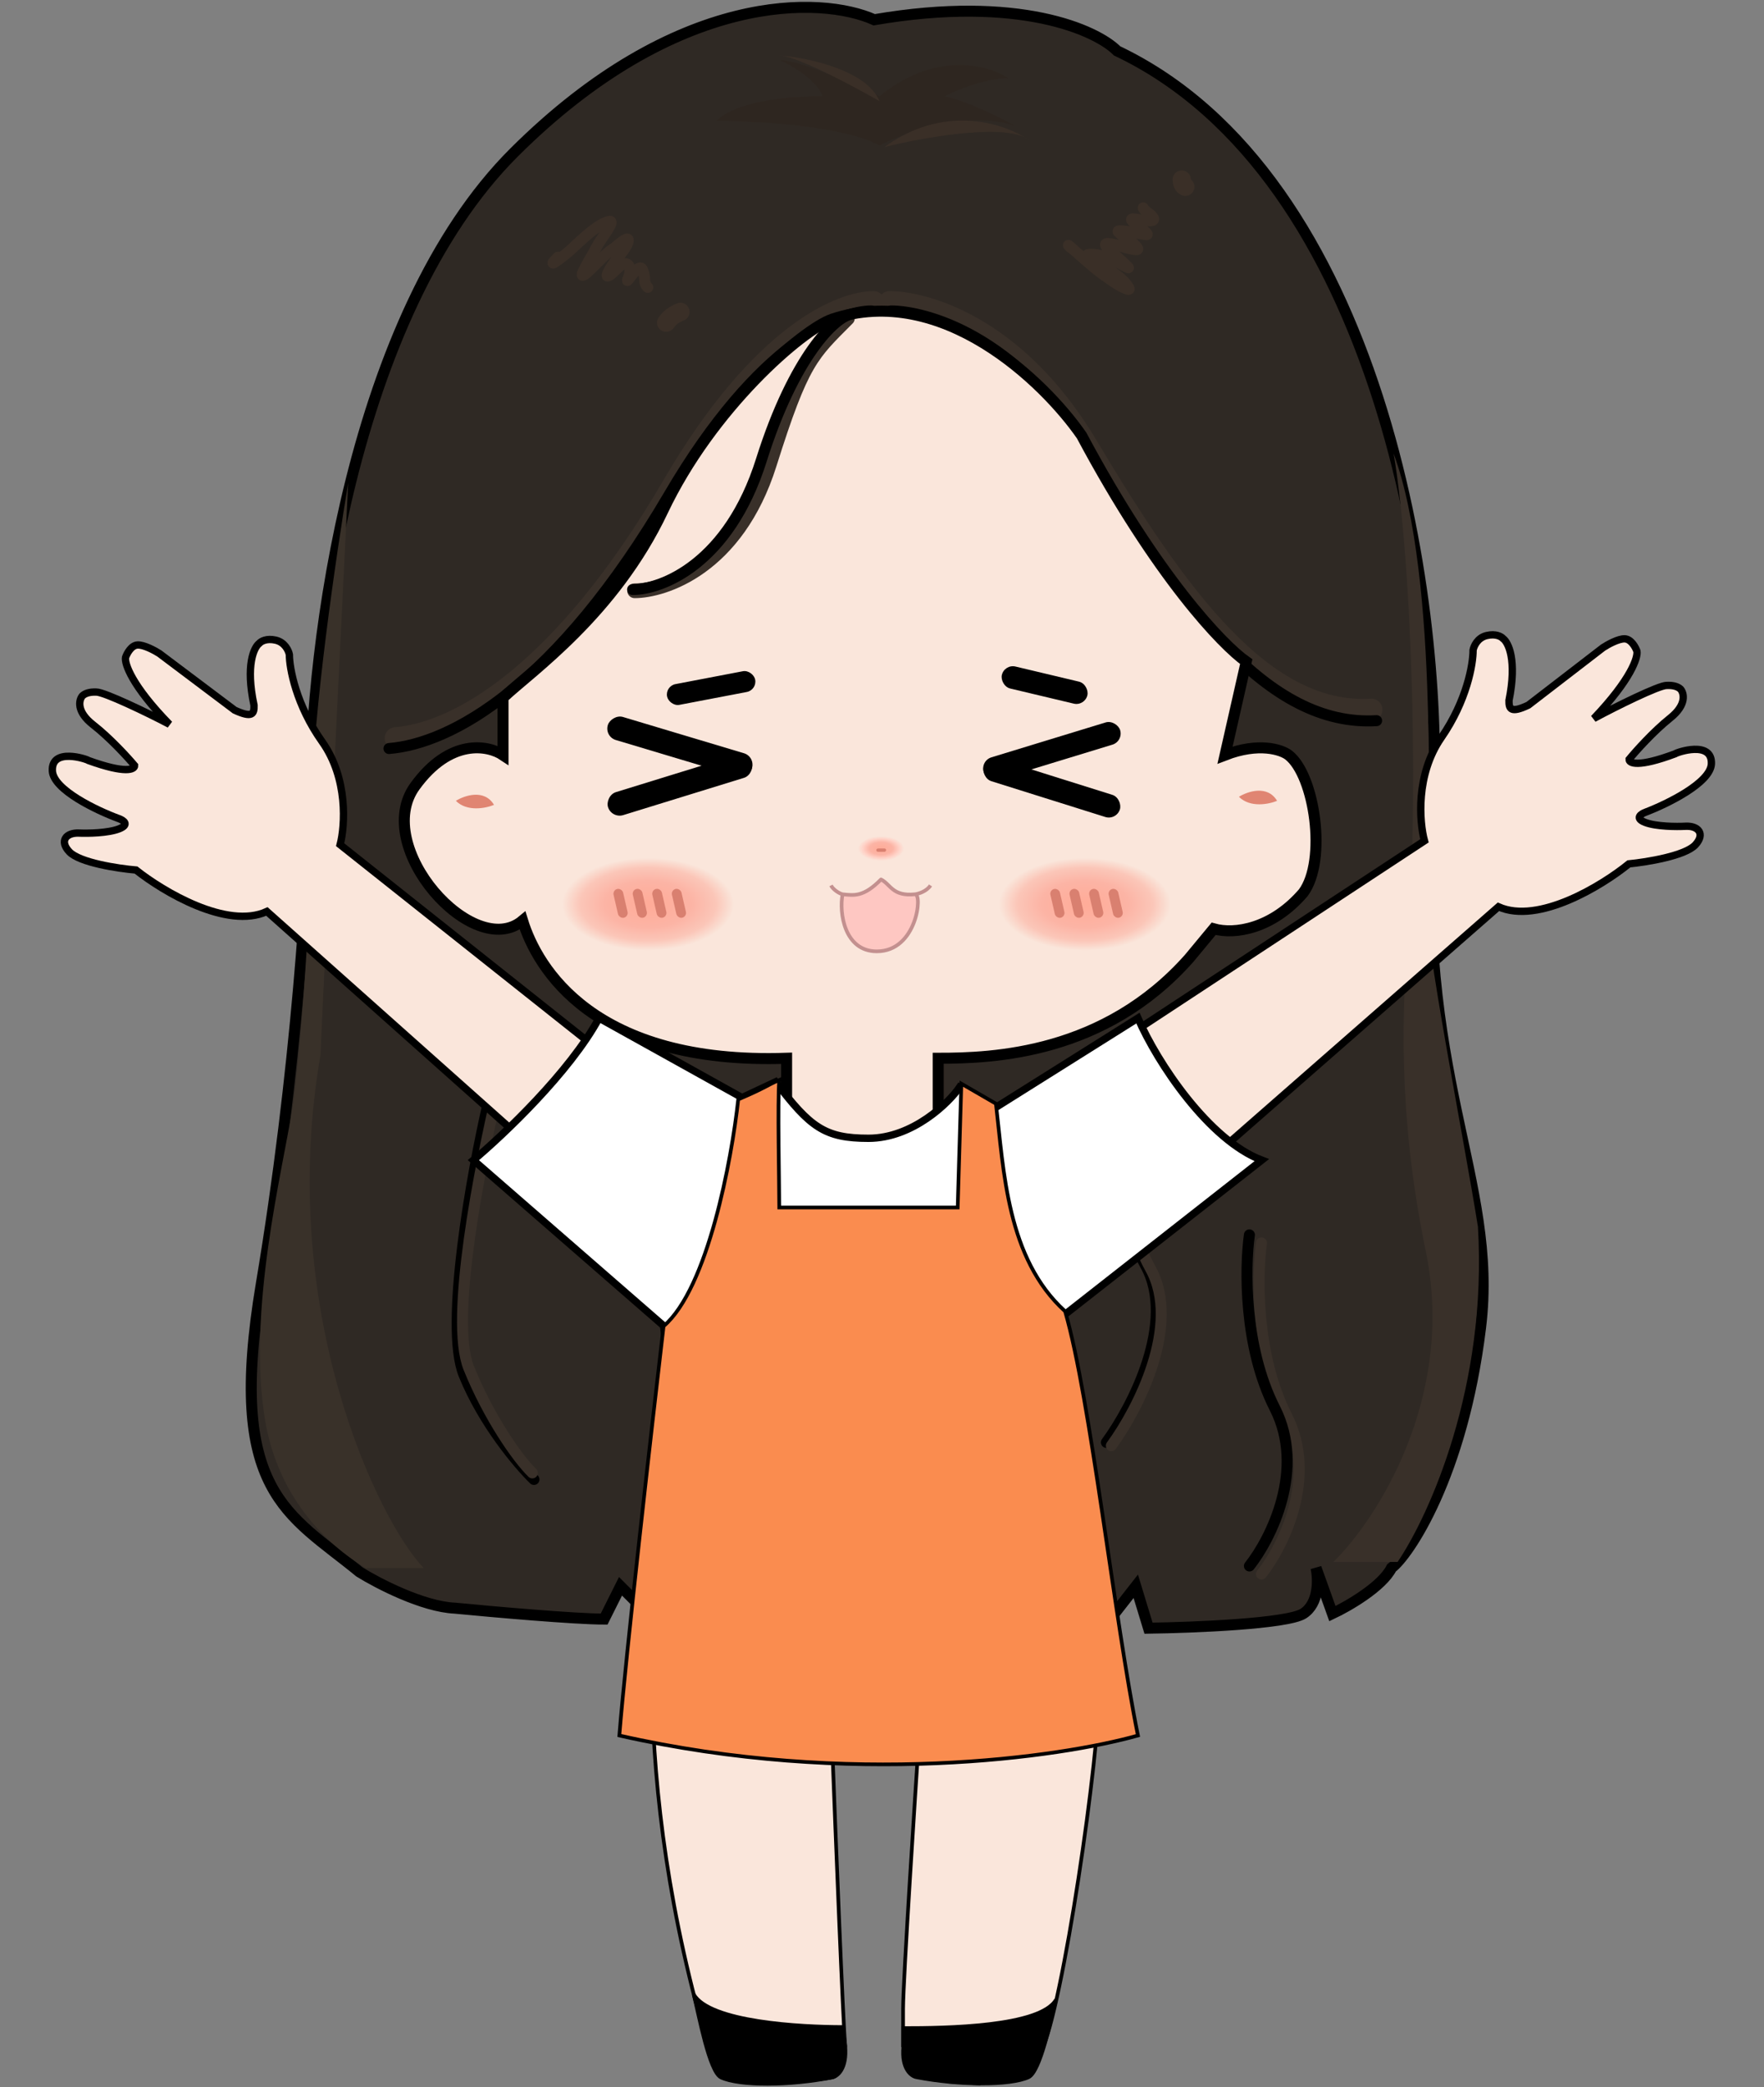 <svg width="481" height="569" viewBox="0 0 481 569" fill="none" xmlns="http://www.w3.org/2000/svg">
<rect x="0" y="0" width="481" height="569" fill="#808080" stroke="none"/>
<path d="M140.169 41.572C184.611 -2.747 224.165 -1.019 238.386 5.384C277.851 -1.406 298.977 8.214 304.607 13.873C376.781 48.184 393.164 163.737 390.942 217.199C385.467 293.702 408.691 321.157 403.714 361.902C398.736 402.646 383.881 424.138 379.437 427.414C376.844 432.533 367.609 437.858 363.316 439.881L358.847 427.414C359.509 430.411 359.741 437.101 355.372 439.881C351.003 442.661 325.419 443.687 313.173 443.853L309.697 432.434L300.761 443.853L273.456 445.839H227.284L178.135 441.371L169.198 432.434L164.73 441.371C156.787 441.371 134.28 439.385 124.02 438.392C115.282 437.995 103.047 431.646 98.021 428.521C78.589 412.56 61.683 407.025 71.283 349.839C80.882 292.653 84.171 237.552 84.615 217.15C84.615 177.09 95.726 85.891 140.169 41.572Z" fill="#2F2924" stroke="black" stroke-width="3" stroke-linecap="round"/>
<path d="M278.488 172.33C281.155 170.543 287.821 167.773 293.154 170.99" stroke="black" stroke-width="3" stroke-linecap="round"/>
<path d="M181.167 175.15C183.834 173.363 190.5 170.593 195.833 173.809" stroke="black" stroke-width="3" stroke-linecap="round"/>
<path d="M133.158 300.55C128.714 319.761 121.158 361.488 126.492 374.713C131.825 387.937 141.453 399.285 145.601 403.305" stroke="black" stroke-width="3" stroke-linecap="round"/>
<path d="M178.06 287.147C171.986 300.55 163.482 331.734 178.06 349.248" stroke="black" stroke-width="3" stroke-linecap="round"/>
<path d="M179.433 289.382C173.359 302.785 164.855 333.969 179.433 351.482" stroke="#393029" stroke-width="3" stroke-linecap="round"/>
<path d="M135.437 298.317C130.992 317.528 122.49 359.702 127.824 372.926C133.157 386.151 141.01 397.498 145.157 401.519" stroke="#393029" stroke-width="3" stroke-linecap="round"/>
<path d="M307.469 302.507C305.543 310.251 303.825 329.581 312.357 344.949C320.89 360.318 308.802 383.52 301.691 393.2" stroke="black" stroke-width="3" stroke-linecap="round"/>
<path d="M87.386 287.595C75.298 357.647 103.549 415.232 115.548 427.444H99.674C85.82 419.047 75.281 405.063 72.299 387.266C67.267 357.235 77.041 319.398 79.833 301.444C81.756 289.077 85.165 244.705 85.165 217.453C85.165 195.651 91.684 151.183 94.943 131.674C92.424 182.903 87.386 285.808 87.386 287.595Z" fill="#393129"/>
<path d="M224.276 26.238C222.854 21.949 215.98 17.898 212.721 16.409C218.054 16.409 233.017 22.962 239.831 26.238C255.119 13.729 269.608 17.75 274.941 21.324C268.541 21.324 260.719 24.6 257.608 26.238C264.008 27.668 273.015 32.195 276.718 34.28C263.919 29.991 246.794 36.067 239.831 39.641C229.876 34.28 206.055 32.939 195.389 32.939C201.077 27.221 217.017 26.089 224.276 26.238Z" fill="#2E2620"/>
<path d="M279.471 37.474C272.225 33.8 251.31 37.572 241.165 40.087C256.859 28.674 272.475 33.182 279.471 37.474C279.949 37.716 280.367 37.991 280.719 38.3C280.341 38.028 279.924 37.752 279.471 37.474Z" fill="#3A2F27"/>
<path d="M213.143 15.146C212.839 15.117 212.546 15.091 212.265 15.069C212.524 15.069 212.818 15.095 213.143 15.146C221.142 15.916 236.394 19.314 239.819 27.579C232.967 23.643 218.618 15.991 213.143 15.146Z" fill="#3A2F27"/>
<path d="M308.819 303.401C306.894 311.145 305.175 330.475 313.708 345.844C322.241 361.213 310.153 384.414 303.042 394.094" stroke="#393029" stroke-width="3" stroke-linecap="round"/>
<path d="M238.201 82.353C229.837 82.353 207.914 90.546 183.613 132.222C153.238 184.316 124.624 199.9 107.896 201.236" stroke="#393029" stroke-width="6" stroke-linecap="round"/>
<path d="M242.562 82.353C251.38 82.353 276.602 88.398 296.356 121.463C321.049 162.795 344.419 195.239 373.962 193.461" stroke="#393029" stroke-width="6" stroke-linecap="round"/>
<path d="M237.614 84.765C229.17 84.765 207.038 92.985 182.506 134.802C151.84 187.073 122.953 202.71 106.064 204.051" stroke="black" stroke-width="3" stroke-linecap="round"/>
<path d="M242.928 84.765C251.816 84.765 277.237 90.841 297.148 124.08C322.035 165.629 345.59 198.243 375.366 196.456" stroke="black" stroke-width="3" stroke-linecap="round"/>
<path d="M113.161 214.325C122.76 201.101 133.16 203.156 137.16 205.837V190.2C144.714 183.052 167.38 167.415 180.713 139.269C194.046 111.123 218.785 89.827 226.933 86.997C256.798 76.99 284.708 103.974 294.93 118.718C315.552 157.318 333.447 175.903 339.817 180.371L334.04 205.837C343.284 202.263 349.446 204.347 351.372 205.837C358.483 211.335 361.89 234.578 355.372 243.365C346.928 253.193 336.706 254.831 330.929 253.193L324.262 261.235C301.152 287.326 270.931 288.488 255.821 288.488V306.358L269.98 314.276C260.278 325.492 244.393 332.906 232.746 331.652C219.959 330.275 206.433 321.723 201.965 312.166L214.489 306.358V288.488C161.869 290.275 146.492 263.916 142.493 250.96C129.16 262.129 101.161 230.855 113.161 214.325Z" fill="#FAE6DB" stroke="black" stroke-width="3" stroke-linecap="round"/>
<path d="M231.078 86.757C221.223 96.664 218.684 98.283 209.795 126.519C200.907 154.754 181.043 161.058 173.043 161.058" stroke="#393029" stroke-width="4" stroke-linecap="round"/>
<path d="M232.172 85.657C227.792 86.207 216.492 97.183 207.604 125.419C198.715 153.654 180.494 160.713 172.494 160.713" stroke="black" stroke-width="3" stroke-linecap="round"/>
<path d="M383.288 261.779C387.121 224.353 385.296 154.821 380.003 123.633C392.596 157.756 389.311 230.407 388.763 244.717C388.325 256.165 399.166 310.212 402.998 334.429C405.626 378.019 389.676 413.134 381.098 425.793H363.578C375.076 414.601 397.085 381.102 388.763 341.034C380.441 300.966 383.106 271.869 383.288 261.779Z" fill="#393029"/>
<path d="M343.978 338.832C342.737 347.607 342.382 369.337 350.891 386.052C359.401 402.768 349.828 421.712 343.978 429.094" stroke="#393029" stroke-width="3" stroke-linecap="round"/>
<path d="M340.683 336.631C339.442 345.406 339.087 367.136 347.596 383.852C356.106 400.567 346.533 419.511 340.683 426.893" stroke="black" stroke-width="3" stroke-linecap="round"/>
<path d="M291.879 67.447C289.105 64.658 297.718 72.755 300.967 74.966C302.731 76.166 304.612 77.639 306.569 78.5C306.87 78.633 308.268 79.311 307.806 78.485C306.091 75.42 301.347 72.83 298.315 71.221C298.021 71.065 295.354 69.399 297.034 69.334C301.202 69.173 303.944 71.249 307.567 72.974C308.461 73.399 304.539 70.029 303.828 69.334C303.34 68.857 299.948 66.201 302.219 66.384C304.297 66.551 306.315 67.441 308.357 67.852C310.589 68.3 310.872 68.158 309.042 66.369C307.906 65.257 305.768 64.336 304.871 63.134C304.47 62.596 308.571 63.253 309.162 63.403C310.255 63.682 311.324 63.759 312.41 63.958C314.095 64.266 310.273 61.643 309.847 61.262C308.334 59.91 307.694 59.368 310.443 59.839C311.101 59.951 315.115 60.777 314.51 59.494C313.964 58.334 312.312 57.845 311.724 56.664" stroke="#3A2F27" stroke-width="3" stroke-linecap="round"/>
<path d="M152.12 70.121C148.142 74.121 154.138 69.464 155.491 68.231C158.123 65.834 162.634 61.25 165.928 60.379C168.34 59.741 163.886 64.956 162.751 67.189C161.648 69.359 160.299 71.401 159.219 73.575C157.329 77.374 161.64 72.837 162.492 72.011C164.05 70.501 165.592 68.798 167.419 67.645C167.877 67.356 171.308 64.107 171.308 65.462C171.308 67.124 168.846 69.672 167.872 71.001C165.324 74.478 164.027 77.505 168.456 73.053C171.272 70.222 172.574 72.977 171.243 75.986C170.201 78.343 174.176 71.352 175.133 73.412C176.293 75.912 175.202 76.903 176.624 78.332" stroke="#3A2F27" stroke-width="3" stroke-linecap="round"/>
<path d="M322.229 48.966C322.279 49.837 322.46 50.545 323.198 50.916" stroke="#3A2F27" stroke-width="5" stroke-linecap="round"/>
<path d="M181.646 87.956C182.668 86.505 183.905 85.682 185.528 85.029" stroke="#3A2F27" stroke-width="5" stroke-linecap="round"/>
<ellipse cx="176.705" cy="246.494" rx="24.888" ry="13.403" fill="url(#paint0_radial_51_1737)"/>
<rect width="2.667" height="8.04" rx="1.334" transform="matrix(0.974 -0.226 0.224 0.975 182.927 242.63)" fill="#D98070"/>
<rect width="2.667" height="8.04" rx="1.334" transform="matrix(0.974 -0.226 0.224 0.975 177.584 242.63)" fill="#D98070"/>
<rect width="2.667" height="8.04" rx="1.334" transform="matrix(0.974 -0.226 0.224 0.975 172.264 242.63)" fill="#D98070"/>
<rect width="2.667" height="8.04" rx="1.334" transform="matrix(0.974 -0.226 0.224 0.975 167.012 242.638)" fill="#D98070"/>
<ellipse cx="295.811" cy="246.494" rx="24.888" ry="13.403" fill="url(#paint1_radial_51_1737)"/>
<rect width="2.667" height="8.04" rx="1.334" transform="matrix(0.974 -0.226 0.224 0.975 302.021 242.63)" fill="#D98070"/>
<rect width="2.667" height="8.04" rx="1.334" transform="matrix(0.974 -0.226 0.224 0.975 296.712 242.63)" fill="#D98070"/>
<rect width="2.667" height="8.04" rx="1.334" transform="matrix(0.974 -0.226 0.224 0.975 291.357 242.63)" fill="#D98070"/>
<rect width="2.667" height="8.04" rx="1.334" transform="matrix(0.974 -0.226 0.224 0.975 286.129 242.638)" fill="#D98070"/>
<ellipse cx="240.268" cy="231.305" rx="6.666" ry="3.574" fill="url(#paint2_radial_51_1737)"/>
<rect x="238.945" y="232.198" width="0.894" height="2.669" rx="0.447" transform="rotate(-90 238.945 232.198)" fill="#D98070"/>
<path d="M189.674 545.64C170.784 473.2 178.464 416.114 184.665 396.625L292.709 395.199C295.094 409.697 299.865 442.684 299.865 458.655C299.865 478.619 289.702 547.625 283.978 559.033L267.098 567.969L258.658 567.472L246.246 557.761V547.614C246.246 539.935 249.778 485.749 250.493 475.054C251.066 466.498 246.916 464.359 244.769 464.359C243.577 463.884 239.617 463.076 233.321 463.646C227.024 464.217 226.404 471.489 226.881 475.054C227.835 500.009 229.886 551.486 230.459 557.761C231.031 564.035 228.312 566.079 226.881 566.317C215.433 568.598 202.553 564.415 197.545 562.039C194.614 560.648 191.105 551.344 189.674 545.64Z" fill="#FAE6DB" stroke="black"/>
<path d="M196.599 566.317C193.403 564.8 190.583 549.346 189.152 543.642C193.455 551.255 218.444 552.578 229.862 552.578L230.458 557.761C229.862 563.997 228.311 566.079 226.88 566.317C215.432 568.598 201.608 568.693 196.599 566.317Z" fill="black" stroke="black"/>
<path d="M280.445 566.266C283.666 564.788 286.507 550.692 287.949 545.132C283.613 552.552 257.832 552.875 246.325 552.875V557.926C245.748 564.042 248.488 566.034 249.93 566.266C261.467 568.49 275.397 568.583 280.445 566.266Z" fill="black" stroke="black"/>
<path d="M392.998 201.101C385.994 211.215 387.025 224.059 388.416 229.216L271.07 306.332L285.467 354.986L408.591 247.193C419.517 252.067 436.85 241.423 444.151 235.492C449.049 235.016 459.534 233.312 462.293 230.301C465.051 227.29 463.056 225.052 459.589 225.242C457.188 225.373 451.635 225.351 448.635 224.209C445.635 223.068 447.444 221.865 448.723 221.406C454.609 219.167 466.435 213.394 466.651 208.222C466.922 201.756 457.229 205.085 456.749 205.499C446.615 209.288 444.172 208.079 444.217 207.002C446.052 204.764 450.863 199.378 455.426 195.74C459.989 192.101 459.202 188.965 458.238 187.852C457.58 187.253 456.452 186.757 454.441 186.855C452.321 186.828 440.575 192.628 434.58 195.871C444.772 185.177 446.671 179.171 446.346 177.505C445.959 176.412 444.752 174.211 443.022 174.151C441.293 174.09 438.368 175.714 437.121 176.534L416.75 192.222C411.992 194.473 411.422 193.33 411.463 190.957C413.7 179.984 411.308 175.123 409.832 174.064C409.382 173.544 407.859 172.656 405.363 173.259C402.867 173.862 401.864 176.158 401.675 177.23C401.701 180.973 400.003 190.986 392.998 201.101Z" fill="#FAE6DB" stroke="black" stroke-width="2"/>
<path d="M87.848 202.21C94.966 212.245 94.08 225.099 92.748 230.272L201.068 316.262L190.642 353.496L72.777 248.475C61.906 253.472 44.454 243.024 37.087 237.176C32.184 236.756 21.68 235.17 18.888 232.19C16.096 229.21 18.066 226.95 21.534 227.101C23.937 227.205 29.489 227.12 32.476 225.945C35.463 224.769 33.641 223.587 32.356 223.143C26.445 220.97 14.555 215.332 14.28 210.162C13.937 203.699 23.667 206.918 24.151 207.328C34.327 211.001 36.757 209.766 36.7 208.689C34.839 206.472 29.968 201.141 25.364 197.554C20.761 193.967 21.512 190.822 22.463 189.698C23.115 189.092 24.237 188.584 26.249 188.659C28.368 188.608 40.179 194.275 46.21 197.45C35.898 186.872 33.932 180.888 34.238 179.218C34.613 178.121 35.795 175.907 37.523 175.826C39.252 175.746 42.196 177.337 43.451 178.142L63.998 193.6C68.781 195.797 69.338 194.648 69.27 192.276C66.909 181.329 69.247 176.441 70.711 175.365C71.155 174.84 72.668 173.935 75.171 174.51C77.673 175.085 78.702 177.369 78.903 178.439C78.919 182.182 80.73 192.175 87.848 202.21Z" fill="#FAE6DB" stroke="black" stroke-width="2"/>
<path d="M180.937 361.402L186.968 412.296C207.535 416.899 253.374 415.005 280.457 412.296L286.46 361.402L344.05 316.262C329.653 310.801 315.586 289.784 310.29 277.538L271.566 301.864L261.637 296.403C258.824 300.54 248.893 310.304 236.814 310.304C224.899 310.304 220.927 307.325 211.494 294.914L202.338 299.217L163.337 277.538C155.394 292.233 137.19 309.477 129.081 316.262L180.937 361.402Z" fill="white" stroke="black" stroke-width="2"/>
<path d="M180.94 361.526C193.002 351.273 199.536 316.04 201.295 299.705C209.011 296.403 209.011 295.907 212.487 294.417C211.99 300.375 212.487 322.219 212.487 329.17C218.941 329.17 233.866 329.174 237.31 329.17H261.14L262.133 295.41L271.566 300.871C273.717 319.298 274.545 343.071 290.431 357.468C297.382 381.409 303.836 441.371 310.29 473.106C289.326 479.05 231.693 487.373 168.877 473.106C170.686 450.79 177.673 389.421 180.94 361.526Z" fill="#FA8C4F" stroke="black"/>
<path d="M124.302 218.309C126.674 216.841 132.076 215.007 134.704 219.41C132.514 220.327 127.368 221.391 124.302 218.309Z" fill="#E08572"/>
<path d="M337.823 217.208C340.196 215.74 345.598 213.906 348.226 218.309C346.036 219.226 340.889 220.29 337.823 217.208Z" fill="#E08572"/>
<rect x="267.304" y="207.38" width="38.904" height="6.333" rx="3.167" transform="rotate(-16.988 267.304 207.38)" fill="black"/>
<rect x="273.898" y="180.989" width="23.968" height="6.159" rx="3.08" transform="rotate(13.382 273.898 180.989)" fill="black"/>
<rect x="181.357" y="187.033" width="24.454" height="5.755" rx="2.877" transform="rotate(-10.816 181.357 187.033)" fill="black"/>
<rect x="269.2" y="205.966" width="38.904" height="6.333" rx="3.167" transform="rotate(17.439 269.2 205.966)" fill="black"/>
<rect width="41.014" height="6.572" rx="3.286" transform="matrix(-0.958 -0.287 -0.297 0.955 206.011 206.282)" fill="black"/>
<rect width="41.011" height="6.573" rx="3.286" transform="matrix(-0.956 0.295 0.305 0.952 204.001 204.816)" fill="black"/>
<path d="M249.488 243.786C243.319 244.408 242.9 241.095 240.235 239.741C235.436 244.615 232.833 244.097 229.748 243.786C228.749 248.863 230.282 259.343 239.076 259.343C250.067 259.343 251.597 243.573 249.488 243.786Z" fill="#FEC7C2"/>
<path d="M249.488 243.786C243.319 244.408 242.9 241.095 240.235 239.741C235.436 244.615 232.833 244.097 229.748 243.786M249.488 243.786C251.597 243.573 250.067 259.343 239.076 259.343C230.282 259.343 228.749 248.863 229.748 243.786M249.488 243.786C250.413 243.682 252.646 243.008 253.732 241.375M229.748 243.786C228.762 243.553 227.134 242.464 226.591 241.375" stroke="#C3908F" stroke-linejoin="round"/>
<defs>
<radialGradient id="paint0_radial_51_1737" cx="0" cy="0" r="1" gradientUnits="userSpaceOnUse" gradientTransform="translate(176.705 246.494) rotate(90) scale(13.403 24.888)">
<stop offset="0.057" stop-color="#FFAC99"/>
<stop offset="0.477" stop-color="#FCB4A5"/>
<stop offset="0.742" stop-color="#FBC6B8"/>
<stop offset="0.942" stop-color="#FAE6DB"/>
</radialGradient>
<radialGradient id="paint1_radial_51_1737" cx="0" cy="0" r="1" gradientUnits="userSpaceOnUse" gradientTransform="translate(295.811 246.494) rotate(90) scale(13.403 24.888)">
<stop offset="0.057" stop-color="#FFAC99"/>
<stop offset="0.477" stop-color="#FCB4A5"/>
<stop offset="0.742" stop-color="#FBC6B8"/>
<stop offset="0.942" stop-color="#FAE6DB"/>
</radialGradient>
<radialGradient id="paint2_radial_51_1737" cx="0" cy="0" r="1" gradientUnits="userSpaceOnUse" gradientTransform="translate(240.268 231.305) rotate(90) scale(3.574 6.666)">
<stop offset="0.057" stop-color="#FFAC99"/>
<stop offset="0.477" stop-color="#FCB4A5"/>
<stop offset="0.742" stop-color="#FFD2C7"/>
<stop offset="0.942" stop-color="#FAE6DB"/>
</radialGradient>
</defs>
</svg>
